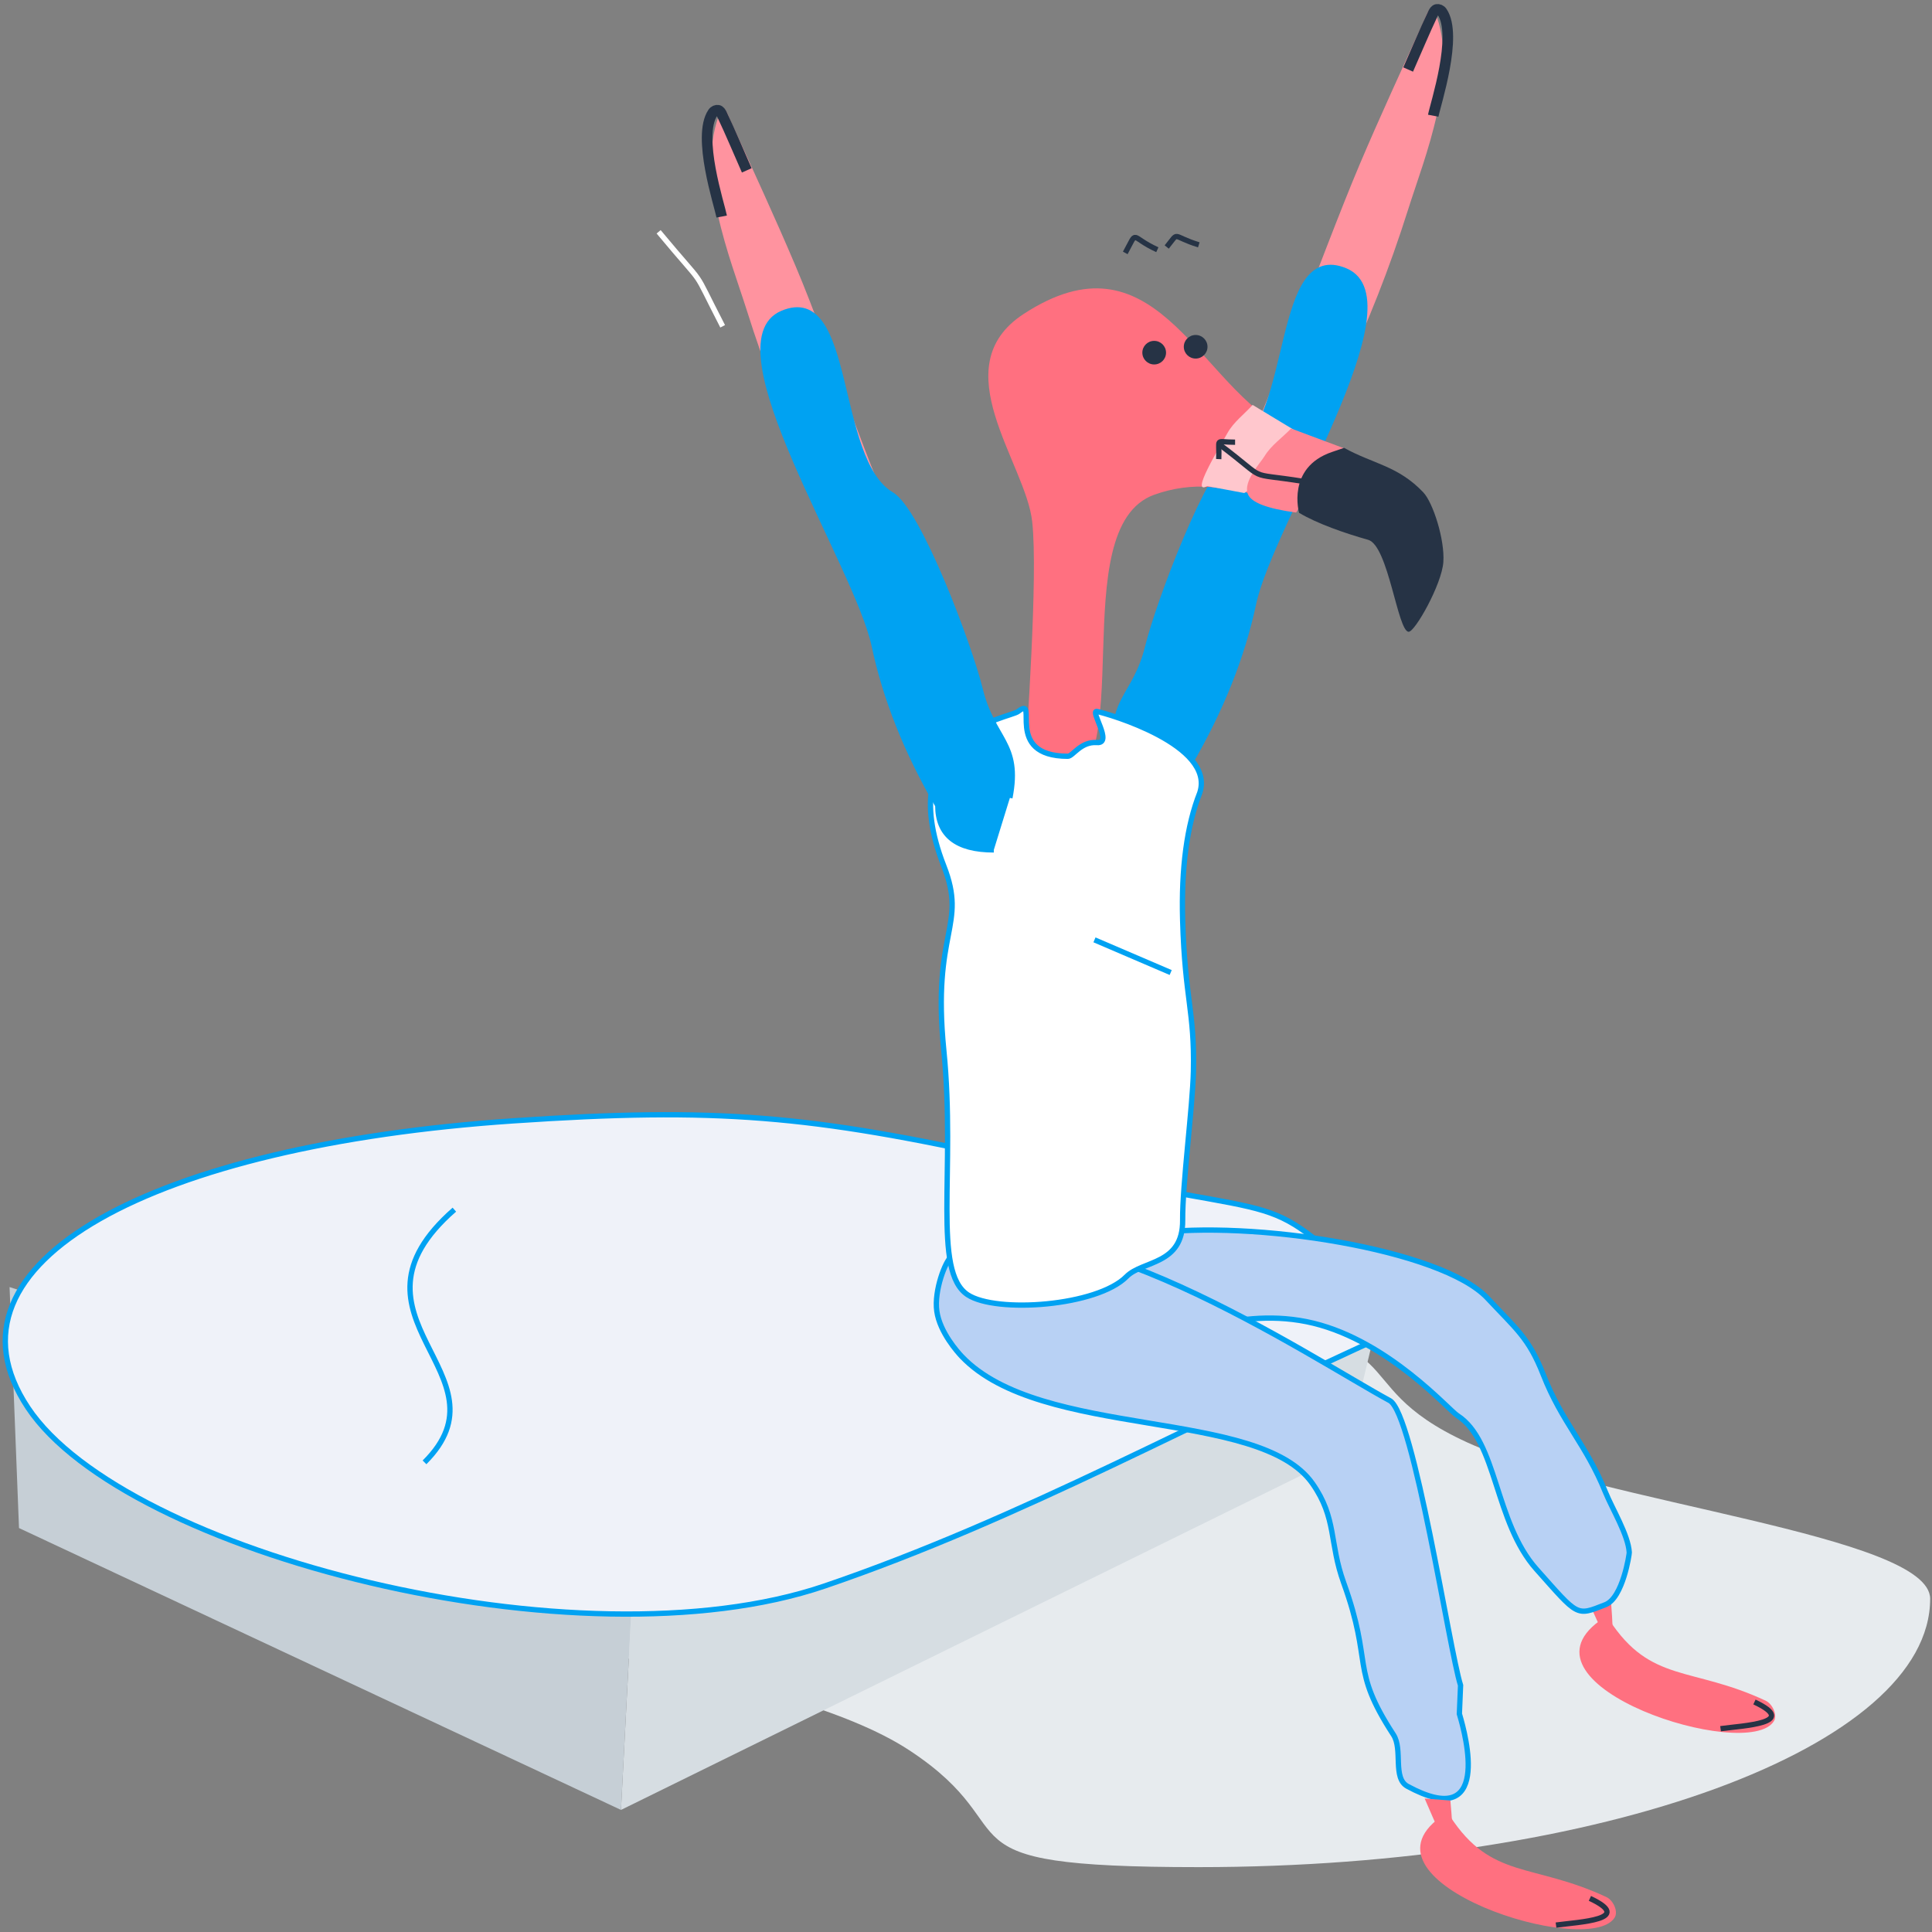 <?xml version="1.0" encoding="UTF-8"?>
<svg width="364px" height="364px" viewBox="0 0 364 364" version="1.1" xmlns="http://www.w3.org/2000/svg" xmlns:xlink="http://www.w3.org/1999/xlink">
    <rect x="0" y="0" width="364" height="364" fill="#808080" stroke="none"/>
    <!-- Generator: Sketch 44.1 (41455) - http://www.bohemiancoding.com/sketch -->
    <title>Group 18</title>
    <desc>Created with Sketch.</desc>
    <defs></defs>
    <g id="MVP-SESSIONS" stroke="none" stroke-width="1" fill="none" fill-rule="evenodd">
        <g id="Group-18" transform="translate(182, 182.5) scale(-1, 1) translate(-182, -182.5) translate(0, 1)">
            <g id="Group-15">
                <path d="M138.174,350.778 C189.941,350.778 169.135,344.235 192.695,328.754 C216.254,313.274 276,309.155 276,300.222 C276,286.15 226.796,293.324 201.5,284.158 C176.205,274.992 175.928,249.667 138.174,249.667 C94.738,249.667 112.797,259.255 87.535,270.773 C62.272,282.29 0.348,288.234 0.348,300.222 C0.348,328.143 62.055,350.778 138.174,350.778 Z" id="Oval-4" fill="#E7EBEE"></path>
                <g id="Group-17" transform="translate(91, 0)">
                    <g id="Group-16">
                        <g id="Group-14">
                            <path d="M34.592,97.86 C23.903,78.74 14.853,61.141 7.669,38.369 C4.632,28.743 -2.087,12.623 2.713,1.045 C2.855,0.702 3.193,0.28 3.419,0.492 C4.006,1.042 4.339,2.072 4.733,2.939 C8.821,11.93 12.967,20.863 16.862,30.055 C24.061,47.046 35.825,80.67 43.474,95.016 L34.592,97.86 Z" id="Path-61" fill="#FF939F"></path>
                            <path d="M2.972,20.801 C2.553,18.604 -1.733,5.683 1.309,1.231 C1.561,0.862 1.963,0.712 2.308,0.774 C2.593,0.825 2.842,1.181 3.012,1.538 C4.647,4.976 6.134,8.578 7.695,12.098" id="Path-62" stroke="#263345" stroke-width="2"></path>
                        </g>
                        <g id="Group-14" transform="translate(121, 60.5) scale(-1, 1) translate(-121, -60.5) translate(102, 19)">
                            <path d="M27.961,79.751 C17.272,60.632 14.853,61.141 7.669,38.369 C4.632,28.743 -2.087,12.623 2.713,1.045 C2.855,0.702 3.193,0.28 3.419,0.492 C4.006,1.042 4.339,2.072 4.733,2.939 C8.821,11.93 12.967,20.863 16.862,30.055 C24.061,47.046 30.249,68.431 37.898,82.777 L27.961,79.751 Z" id="Path-61" fill="#FF939F"></path>
                            <path d="M2.972,20.801 C2.553,18.604 -1.733,5.683 1.309,1.231 C1.561,0.862 1.963,0.712 2.308,0.774 C2.593,0.825 2.842,1.181 3.012,1.538 C4.647,4.976 6.134,8.578 7.695,12.098" id="Path-62" stroke="#263345" stroke-width="2"></path>
                        </g>
                    </g>
                </g>
            </g>
            <g id="Group-5" transform="translate(57, 43)">
                <polygon id="Rectangle-4" fill="#D6DDE2" points="48 207 186.873 236.631 190 297 53.485 229.863"></polygon>
                <polygon id="Rectangle-4" fill="#C6CFD6" points="305.196 198.492 186.873 236.631 190 297 303.42 243.893"></polygon>
                <path d="M86.427,3.796 C90.599,13.588 85.507,15.093 85.207,24.998 C84.954,33.336 80.899,60.282 76.49,64.342 C67.004,73.078 77.697,104.772 63.478,102.026 C49.259,99.28 67.396,52.879 67.396,37.128 C67.396,26.945 69.214,16.315 72.851,5.239" id="Path-24" stroke="#00A2F2" fill="#00A2F2" transform="translate(73.049, 52.995) scale(-1, 1) rotate(192) translate(-73.049, -52.995) "></path>
                <path d="M3.607,256.344 C2.418,269.469 3.645,267.162 8.456,255.962" id="Path-55" fill="#FF7080"></path>
                <path d="M133.481,194.141 C149.802,194.694 131.975,187.738 133.736,193.673" id="Path-37" fill="#D8D8D8"></path>
                <path d="M114.141,104.409 C113.557,94.012 111.395,64.643 112.525,54.291 C113.736,43.19 129.432,25.136 114.141,15.154 C89.781,-0.747 81.763,26.99 66.029,36.149 C55.612,42.213 36.045,43.377 39.826,60.378 C40.396,62.943 47.706,52.348 49.482,54.291 C52.422,57.508 58.173,53.688 62.195,51.913 C67.41,49.612 73.121,48.343 78.797,47.781 C82.385,47.425 86.126,47.99 89.518,49.204 C106.895,55.426 91.724,102.714 107.915,104.409 L114.141,104.409 Z" id="Path-26" fill="#FF7080"></path>
                <ellipse id="Oval-3" fill="#263345" cx="89.544" cy="22.444" rx="2.232" ry="2.222"></ellipse>
                <ellipse id="Oval-3" fill="#263345" cx="81.732" cy="21.333" rx="2.232" ry="2.222"></ellipse>
                <path d="M44.219,206.83 C80.031,222.826 114.608,242.203 151.654,254.818 C197.909,270.569 283.476,248.662 301.734,221.22 C319.993,193.777 277.795,171.762 210.356,167.18 C172.01,164.575 154.241,166.114 116.756,174.463 C57.298,187.706 72.673,177.834 45.019,201.688 L44.219,206.83 Z" id="Path-16" stroke="#00A2F2" fill="#EFF2F9"></path>
                <path d="M87.961,208.521 C86.672,208.819 73.716,201.828 59.506,205.31 C45.296,208.792 34.088,221.628 32.427,222.693 C24.873,227.539 25.48,242.714 17.517,251.657 C9.554,260.6 10.099,260.515 4.534,258.333 C1.222,257.035 0.02,248.783 0.036,248.5 C0.218,245.2 3.273,240.234 4.534,237.112 C8.17,228.106 12.712,224.014 16.244,214.978 C18.961,208.03 21.415,206.303 26.755,200.582 C35.376,191.344 71.276,185.77 90.14,188.404 C109.004,191.038 109.648,200.842 82.678,209.989" id="Path-22" stroke="#00A2F2" fill="#B8D1F4"></path>
                <path d="M32.046,278.902 C30.745,283.247 26.039,301.114 41.818,292.554 C44.679,291.002 42.654,285.618 44.469,282.834 C52.708,270.197 48.264,269.633 53.839,254.214 C56.578,246.639 55.135,242.063 59.708,235.525 C69.745,221.177 110.845,227.295 125.808,211.56 C126.522,210.81 129.94,207.02 130.497,203.049 C131.055,199.078 128.823,193.523 127.827,192.857 C108.047,179.632 59.753,211.979 45.17,219.876 C40.627,222.336 33.955,266.786 31.82,273.525 L32.046,278.902 Z" id="Path-21" stroke="#00A2F2" fill="#B8D1F4"></path>
                <path d="M82.153,157.81 C82.294,164.471 84.242,179.228 84.182,185.891 C84.106,194.358 91.725,193.444 94.752,196.511 C100.273,202.106 119.32,203.488 124.691,199.939 C131.381,195.521 126.914,176.559 129.179,153.89 C131.445,131.221 124.709,130.585 129.179,119.149 C139.024,93.963 116.869,91.371 115.181,90.047 C111.055,86.809 118.146,98.485 105.814,98.485 C104.858,98.485 103.404,95.67 100.316,95.902 C97.227,96.134 101.744,89.753 100.316,90.047 C98.228,90.476 78.018,96.33 80.954,105.36 C83.391,111.537 84.467,119.56 84.182,129.431 C83.754,144.238 81.914,146.482 82.153,157.81 Z" id="Path-23" stroke="#00A2F2" fill="#FFFFFF"></path>
                <path d="M152.497,20.646 C156.669,30.437 151.577,31.943 151.277,41.848 C151.024,50.186 146.969,77.131 142.56,81.191 C133.073,89.927 143.766,121.622 129.548,118.876 C115.329,116.13 133.466,69.729 133.466,53.978 C133.466,43.795 135.284,33.165 138.92,22.089 C137.759,16.625 140.62,13.161 147.502,11.699" id="Path-24" stroke="#00A2F2" fill="#00A2F2" transform="translate(139.119, 65.371) rotate(192) translate(-139.119, -65.371) "></path>
                <path d="M71.002,32.288 C72.575,34.043 74.58,35.516 75.72,37.554 C77.477,40.693 82.787,49.366 79.561,47.584 L72.567,48.889 C69.874,47.402 69.978,43.386 67.922,41.156 C66.416,39.523 61.228,39.6 62.178,37.622" id="Path-31" fill="#FFC7CD"></path>
                <path d="M63.747,36.733 C65.417,38.473 67.547,39.933 68.758,41.953 C69.494,43.18 72.82,46.673 71.904,49.07 C71.293,50.668 68.259,51.834 62.804,52.568 C61.459,50.842 62.659,47.735 60.475,45.524 C58.875,43.905 52.646,42.466 53.655,40.505" id="Path-31" fill="#FF8593"></path>
                <path d="M53.767,40.378 C48.26,43.43 43.597,43.744 38.837,48.771 C36.999,50.712 34.768,57.71 35.066,61.907 C35.364,66.104 40.396,75.03 41.595,75.03 C43.679,75.03 45.412,58.782 49.236,57.704 C53.66,56.457 58.87,54.64 62.248,52.616 C62.248,52.616 64.659,44.09 56.058,41.16 L53.767,40.378 Z" id="Path-32" fill="#263345"></path>
                <path d="M81.139,2.13 C86.455,0.488 84.706,-0.516 87.183,2.537" id="Path-33" stroke="#263345"></path>
                <path d="M88.951,3.047 C94.267,0.622 92.518,-0.861 94.995,3.648" id="Path-33" stroke="#263345"></path>
                <path d="M86.435,139.231 C91.222,137.179 96.008,135.127 100.795,133.075" id="Path-54" stroke="#00A2F2"></path>
                <path d="M33.739,295.233 C32.55,308.358 33.777,306.051 38.588,294.85" id="Path-55" fill="#FF7080"></path>
            </g>
            <path d="M118.371,89.708 C129.866,87.861 124.507,90.062 134.283,82.718" id="Path-63" stroke="#263345"></path>
            <path d="M131.302,82.314 C135.294,82.314 134.186,81.339 134.381,85.498" id="Path-64" stroke="#263345"></path>
            <path d="M90.802,341.2 C82.977,353.185 75.297,349.899 61.334,356.423 C60.073,357.012 59.049,359.141 59.806,360.308 C64.82,368.029 109.508,353.67 92.648,341.385 L90.802,341.2 Z" id="Path-65" fill="#FF7080"></path>
            <path d="M60.802,304.2 C52.977,316.185 45.297,312.899 31.334,319.423 C30.073,320.012 29.049,322.141 29.806,323.308 C34.82,331.029 79.508,316.67 62.648,304.385 L60.802,304.2 Z" id="Path-65" fill="#FF7080"></path>
            <path d="M33.453,319.665 C24.94,323.668 35.509,324.103 39.837,324.699" id="Path-66" stroke="#263345"></path>
            <path d="M64.453,356.665 C55.94,360.668 66.509,361.103 70.837,361.699" id="Path-66" stroke="#263345"></path>
            <path d="M278.397,226.905 C301.609,247.205 267.287,257.893 284.02,274.514" id="Path-67" stroke="#00A2F2"></path>
            <path d="M239.909,42.674 C230.247,54.307 234.142,48.289 227.845,60.477" id="Path-68" stroke="#FFFFFF"></path>
        </g>
    </g>
</svg>